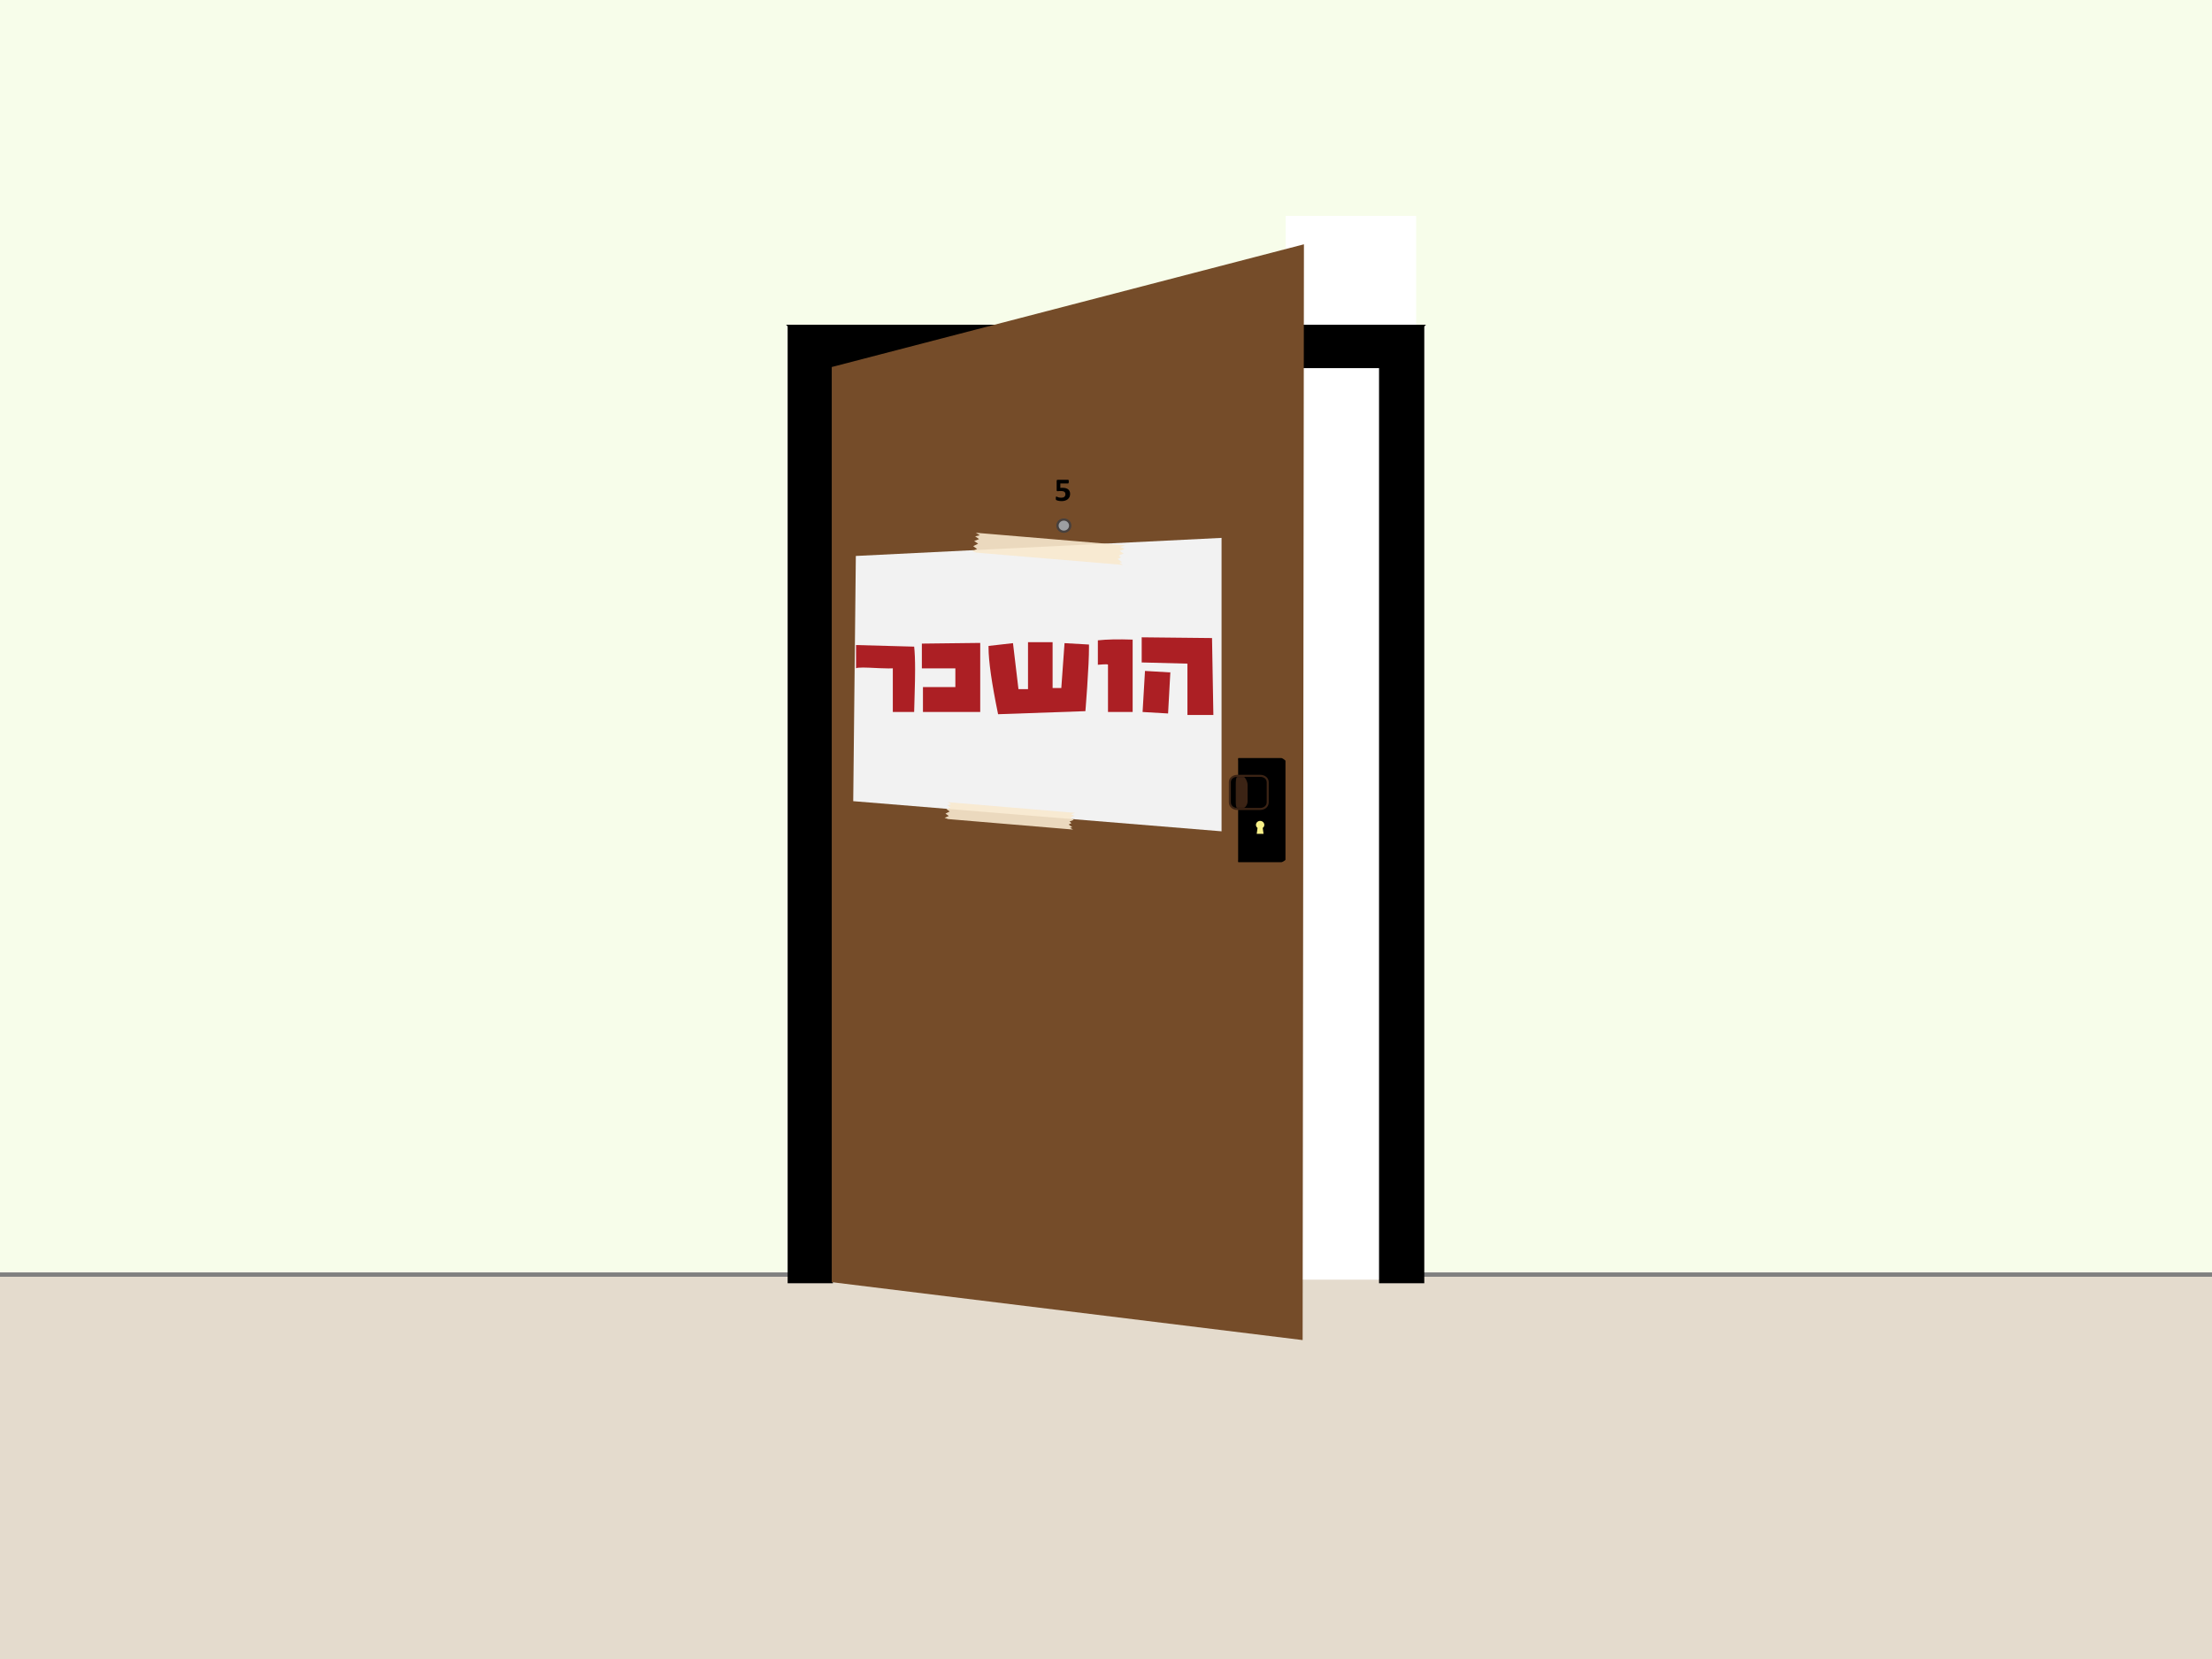 <?xml version="1.0" encoding="utf-8"?>
<!-- Generator: Adobe Illustrator 16.0.0, SVG Export Plug-In . SVG Version: 6.00 Build 0)  -->
<!DOCTYPE svg PUBLIC "-//W3C//DTD SVG 1.1//EN" "http://www.w3.org/Graphics/SVG/1.1/DTD/svg11.dtd">
<svg version="1.1" id="Layer_1" xmlns="http://www.w3.org/2000/svg" xmlns:xlink="http://www.w3.org/1999/xlink" x="0px" y="0px"
	 width="1024px" height="768px" viewBox="-352 -100 1024 768" enable-background="new -352 -100 1024 768" xml:space="preserve">
<rect x="-352" y="-100" width="1024" height="768" fill="#808080" stroke="none"/>
<rect x="-352" y="491.046" fill="#E4DBCD" width="1024" height="178.454"/>
<rect x="-352" y="-100" fill="#F7FDEA" width="1024" height="589.033"/>
<rect x="243.189" y="-0.038" fill="#FFFFFF" width="60.379" height="492.426"/>
<g>
	<g>
		<g>
			<rect x="13.158" y="50.843" width="19.88" height="442.71"/>
			<path d="M33.572,494.065H12.625V50.33h20.947V494.065z M13.691,493.041h18.815V51.353H13.691V493.041z"/>
		</g>
		<g>
			<rect x="286.927" y="50.867" width="19.882" height="442.686"/>
			<path d="M307.344,494.065h-20.948V50.355h20.948V494.065z M287.46,493.041h18.82V51.377h-18.82V493.041z"/>
		</g>
		<g>
			<polygon points="13.158,50.843 33.039,69.904 286.927,69.904 306.831,50.843 			"/>
			<path d="M287.147,70.417H32.821L11.874,50.328h296.252L287.147,70.417z M33.26,69.396h253.445l18.841-18.043H14.447L33.26,69.396
				z"/>
		</g>
		<polygon fill="#754C29" points="251.029,520.362 33.039,493.552 33.039,69.904 251.629,13.094 		"/>
	</g>
	<polygon fill="none" points="137.909,151.081 150.692,149.925 147.672,119.278 134.889,120.433 	"/>
	<g enable-background="new    ">
		<path d="M143.392,128.658c0,0.525-0.096,0.994-0.285,1.406c-0.189,0.413-0.459,0.76-0.806,1.043
			c-0.347,0.282-0.763,0.499-1.251,0.649c-0.487,0.15-1.027,0.225-1.622,0.225c-0.313,0-0.609-0.02-0.891-0.057
			c-0.282-0.036-0.535-0.084-0.76-0.143c-0.223-0.057-0.408-0.115-0.552-0.171c-0.142-0.057-0.236-0.104-0.281-0.143
			c-0.044-0.039-0.076-0.079-0.098-0.124c-0.021-0.045-0.038-0.099-0.051-0.162c-0.013-0.062-0.022-0.142-0.026-0.236
			c-0.006-0.094-0.009-0.207-0.009-0.337c0-0.14,0.004-0.258,0.017-0.356c0.01-0.096,0.026-0.176,0.05-0.236
			c0.024-0.06,0.051-0.102,0.082-0.128c0.032-0.025,0.068-0.037,0.11-0.037c0.052,0,0.131,0.028,0.238,0.085
			c0.106,0.058,0.247,0.122,0.422,0.192c0.175,0.07,0.388,0.134,0.639,0.191c0.25,0.057,0.55,0.086,0.899,0.086
			c0.302,0,0.576-0.031,0.824-0.09c0.248-0.061,0.458-0.156,0.63-0.29c0.173-0.133,0.305-0.297,0.399-0.498
			c0.094-0.2,0.141-0.44,0.141-0.72c0-0.241-0.04-0.454-0.117-0.641c-0.078-0.188-0.2-0.346-0.368-0.476
			c-0.168-0.131-0.383-0.228-0.649-0.292c-0.267-0.065-0.589-0.097-0.97-0.097c-0.302,0-0.577,0.015-0.824,0.045
			c-0.248,0.031-0.481,0.045-0.701,0.045c-0.15,0-0.26-0.036-0.324-0.108c-0.065-0.074-0.098-0.207-0.098-0.402v-4.215
			c0-0.2,0.04-0.343,0.121-0.431c0.08-0.087,0.209-0.132,0.388-0.132h4.794c0.046,0,0.091,0.015,0.133,0.045
			c0.042,0.029,0.076,0.076,0.104,0.143c0.028,0.064,0.049,0.151,0.063,0.259c0.013,0.108,0.02,0.236,0.02,0.386
			c0,0.3-0.026,0.519-0.083,0.652c-0.055,0.136-0.134,0.204-0.239,0.204h-3.597v2.076c0.184-0.019,0.364-0.032,0.544-0.036
			c0.181-0.005,0.369-0.007,0.566-0.007c0.547,0,1.033,0.062,1.459,0.183c0.424,0.123,0.781,0.303,1.07,0.541
			c0.289,0.236,0.509,0.533,0.66,0.886C143.316,127.784,143.392,128.193,143.392,128.658z"/>
	</g>
	<g>
		<polygon fill="#F2F2F2" points="42.985,270.885 213.494,284.838 213.494,149.004 44.19,157.37 		"/>
		<polygon opacity="0.9" fill="#F9E9CE" enable-background="new    " points="143.779,276.972 145.688,276.293 139.362,275.763 
			93.07,271.88 86.745,271.348 88.324,272.32 86.467,272.747 88.021,273.839 86.096,274.605 87.66,275.658 85.688,276.631 
			87.239,277.758 85.298,278.591 86.955,279.179 91.536,279.566 137.827,283.448 144.752,284.026 143.313,283.156 144.392,282.981 
			142.717,281.69 144,281.049 143.111,280.31 145.035,279.549 143.474,278.49 145.409,277.691 		"/>
		<polygon opacity="0.9" fill="#F9E9CE" enable-background="new    " points="166.682,153.233 168.924,152.438 161.499,151.815 
			107.172,147.26 99.749,146.636 101.601,147.775 99.421,148.277 101.243,149.558 98.986,150.456 100.821,151.694 98.511,152.833 
			100.329,154.156 98.051,155.134 99.996,155.824 105.37,156.278 159.698,160.833 167.825,161.516 166.136,160.492 167.396,160.286 
			165.435,158.773 166.941,158.021 165.898,157.152 168.158,156.258 166.326,155.016 168.594,154.078 		"/>
	</g>
	<g>
		<g>
			<ellipse fill="#9D9FA2" cx="140.483" cy="143.328" rx="2.947" ry="2.828"/>
			<path fill="#47403D" d="M140.484,146.666c-1.921,0-3.48-1.497-3.48-3.334c0-1.843,1.56-3.34,3.48-3.34
				c1.918,0,3.479,1.495,3.479,3.34C143.964,145.171,142.402,146.666,140.484,146.666z M140.484,141.014
				c-1.331,0-2.414,1.039-2.414,2.317c0,1.272,1.083,2.313,2.414,2.313c1.333,0,2.414-1.039,2.414-2.313
				C142.898,142.052,141.817,141.014,140.484,141.014z"/>
		</g>
	</g>
	<g>
		<path d="M243.084,297.959c0,0.339-1.526,1.188-1.879,1.188h-19.86c-0.356,0-0.18-0.849-0.18-1.188v-45.724
			c0-0.339-0.176-1.307,0.18-1.307h19.858c0.354,0,1.879,0.97,1.879,1.307v45.724H243.084z"/>
		<path fill="#F8F088" d="M233.293,281.874c0-1.029-0.868-1.862-1.939-1.862c-1.074,0-1.944,0.833-1.944,1.862
			c0,0.588,0.294,1.054,0.739,1.393l-0.378,2.729h3.163l-0.379-2.729C233.003,282.93,233.293,282.461,233.293,281.874z"/>
		<path stroke="#3C2415" stroke-width="0.942" stroke-miterlimit="10" d="M234.864,262.131c0-1.853-1.621-2.984-3.473-2.984
			h-10.574c-1.854,0-3.487,1.131-3.487,2.984v9.29c0,1.857,1.633,3.071,3.487,3.071h10.574c1.853,0,3.473-1.212,3.473-3.071V262.131
			L234.864,262.131z"/>
		<path fill="#3C2415" d="M225.55,263.364c0-1.518-1.142-3.668-1.698-3.668h-3.158c-0.553,0-0.623,2.15-0.623,3.668v7.602
			c0,1.518,0.07,2.978,0.623,2.978h3.158c0.557,0,1.698-1.46,1.698-2.978V263.364z"/>
	</g>
</g>
<g>
	<path fill="#AC1F24" d="M71.188,229.601h-9.875v-20.209c-0.706,0.083-2.693,0.062-5.964-0.062
		c-4.017-0.206-6.625-0.308-7.826-0.308c-1.904,0-2.979,0.123-3.229,0.37v-10.781l26.896,0.737c0.291,2.549,0.437,6.1,0.437,10.66
		c0,2.999-0.072,6.831-0.219,11.491C71.261,226.161,71.188,228.861,71.188,229.601z"/>
	<path fill="#AC1F24" d="M101.772,229.601h-26.51V218.06h15.004v-8.638H74.756v-11.479c3.134,0,7.628-0.052,13.478-0.159
		c5.848-0.102,10.362-0.157,13.539-0.157V229.601L101.772,229.601z"/>
	<path fill="#AC1F24" d="M152.126,199.603c0,4.13-0.283,10.324-0.845,18.579c-0.563,7.96-0.844,11.634-0.844,11.034l-40.39,1.417
		c-2.949-14.293-4.423-24.596-4.423-30.906v-0.709l11.316-1.288l2.536,21.29c1.472,0,2.947,0,4.423,0v-21.742h11.382v21.224
		c-0.045,0,1.3,0,4.03,0l1.496-20.773l11.316,0.645L152.126,199.603L152.126,199.603z"/>
	<path fill="#AC1F24" d="M172.339,229.601h-11.417v-21.91c-0.136-0.181-0.861-0.224-2.174-0.135
		c-1.949,0.135-2.786,0.203-2.516,0.203v-11.328c3.986-0.448,9.355-0.561,16.106-0.337V229.601z"/>
	<path fill="#AC1F24" d="M209.707,230.978h-12.011v-23.76l-21.172-0.552V195.03l32.559,0.344L209.707,230.978z M189.782,211.283
		l-1.043,19.006l-11.801-0.689l1.11-19.005L189.782,211.283z"/>
</g>
</svg>
